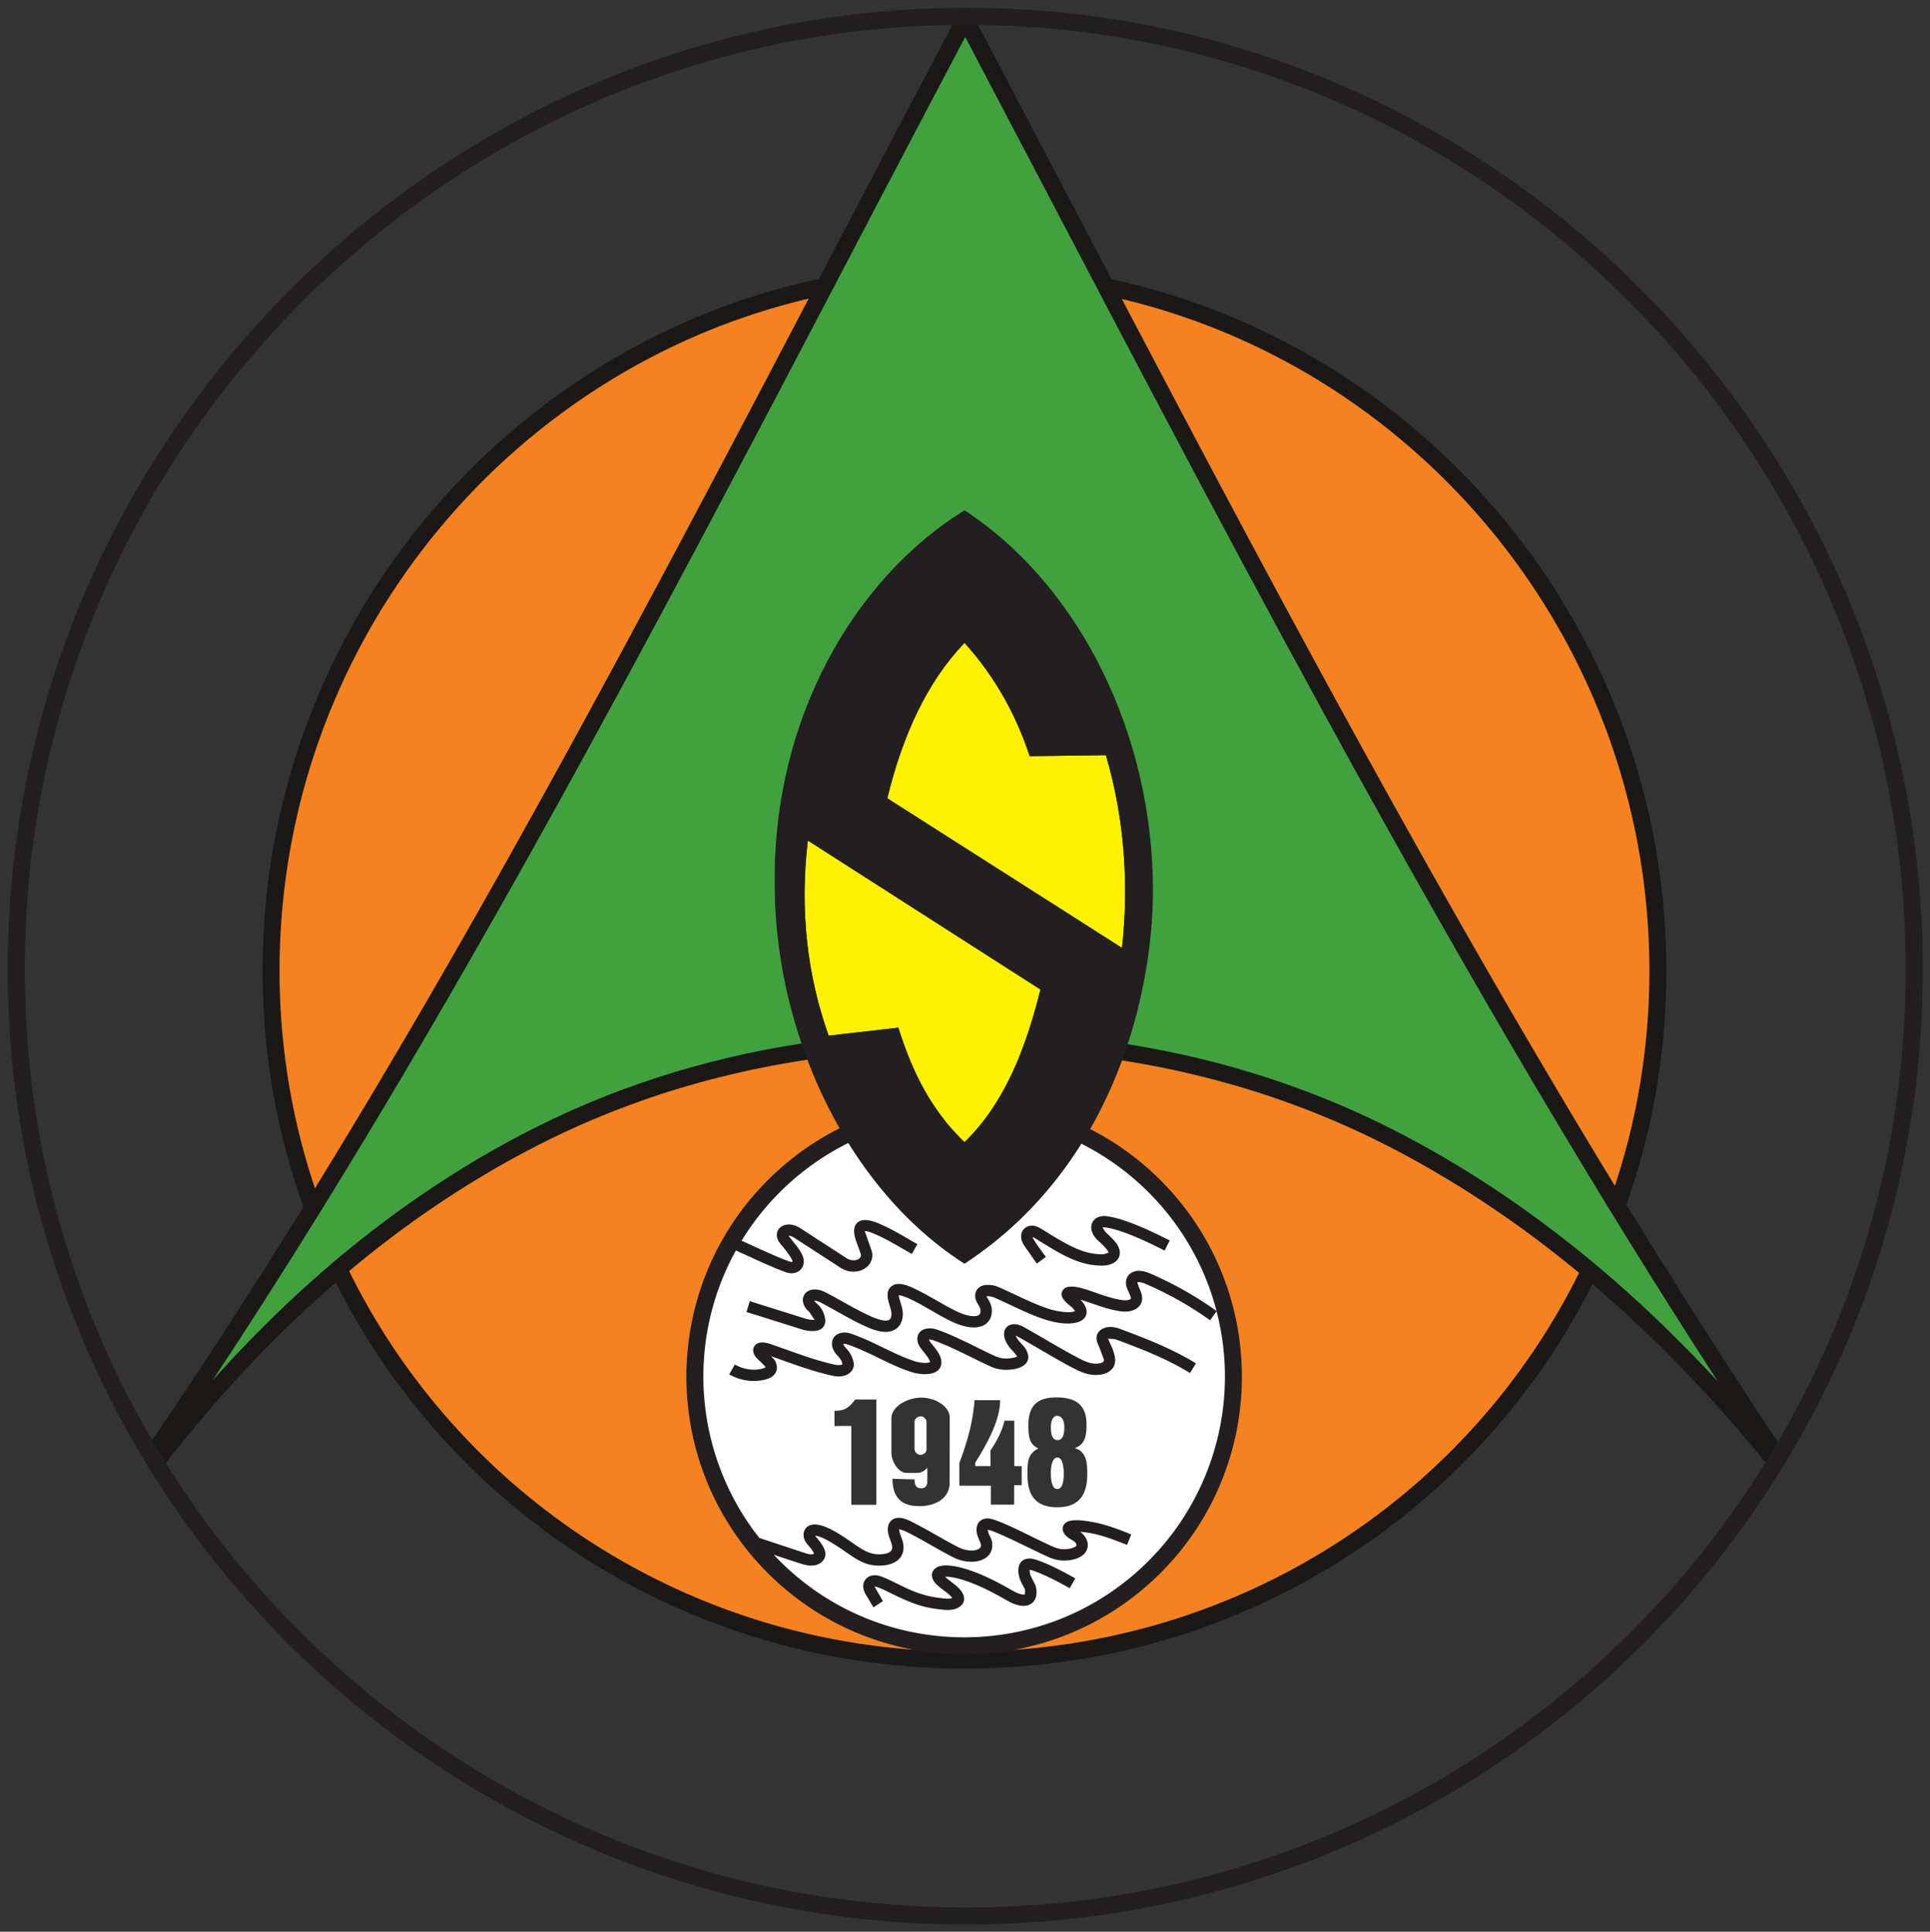 <?xml version="1.0" encoding="UTF-8" standalone="no"?>
<svg
   width="251.741"
   height="252"
   version="1.1"
   id="svg15"
   sodipodi:docname="alanyaspor.svg"
   inkscape:version="1.4.2 (f4327f4, 2025-05-13)"
   xmlns:inkscape="http://www.inkscape.org/namespaces/inkscape"
   xmlns:sodipodi="http://sodipodi.sourceforge.net/DTD/sodipodi-0.dtd"
   xmlns="http://www.w3.org/2000/svg"
   xmlns:svg="http://www.w3.org/2000/svg">
  <rect width="100%" height="100%" fill="#333333" stroke="none"/>
  <defs
     id="defs15" />
  <sodipodi:namedview
     id="namedview15"
     pagecolor="#ffffff"
     bordercolor="#000000"
     borderopacity="0.25"
     inkscape:showpageshadow="2"
     inkscape:pageopacity="0.0"
     inkscape:pagecheckerboard="0"
     inkscape:deskcolor="#d1d1d1"
     showgrid="false"
     inkscape:zoom="3.3769841"
     inkscape:cx="125.85194"
     inkscape:cy="149.68978"
     inkscape:window-width="1920"
     inkscape:window-height="1111"
     inkscape:window-x="-9"
     inkscape:window-y="-9"
     inkscape:window-maximized="1"
     inkscape:current-layer="svg15" />
  <path
     d="M297.416 215.81c-56.506 0-107.644 23.22-144.698 60.555-37.197 37.48-60.205 89.192-60.205 145.925 0 56.53 22.863 107.395 59.845 144.158 37.097 36.877 88.411 59.572 145.12 59.572 56.701 0 107.974-22.681 145.035-59.542 36.956-36.756 59.79-87.62 59.79-144.157 0-56.736-23.007-108.458-60.204-145.947-37.05-37.34-88.18-60.564-144.683-60.564M149.11 272.777c37.98-38.27 90.394-62.07 148.305-62.07 57.908 0 110.314 23.806 148.29 62.08 38.121 38.42 61.699 91.413 61.699 149.534 0 57.94-23.412 110.078-61.305 147.765-37.991 37.785-90.533 61.037-148.622 61.037-58.096 0-110.68-23.266-148.707-61.067-37.919-37.694-61.36-89.833-61.36-147.766 0-58.118 23.579-111.101 61.7-149.513"
     style="fill:#1b1918;fill-rule:evenodd"
     transform="matrix(.436 0 0 .436 -3.868 -57.488)"
     id="path1" />
  <path
     d="M299.965 136.446c7.217 13.708 16.361 31.153 25.54 48.663 66.616 127.09 136.274 259.982 216.939 380.73l1.049 1.57-4.079 4.966-1.96-2.416c-31.952-39.399-68.951-71.928-111.115-94.026-38.54-20.198-81.422-30.28-128.743-30.362-45.517-.08-89.52 8.823-130.568 30.398-39.437 20.727-76.165 51.849-108.912 94.123l-2.667 3.442-3.229-7.668.78-1.139c76.273-111.475 141.31-235.661 205.917-359.026 12.388-23.655 24.765-47.288 36.364-69.221l.573-1.085 3.234-.616zM321 187.46c-7.34-14.001-14.623-27.896-23.373-44.526-11.893 22.513-23.042 43.801-34.206 65.118-60.32 115.181-121.017 231.075-190.863 336.712 28.364-31.768 59.3-56.061 92.098-73.3 41.794-21.966 86.596-31.056 132.94-30.976 48.188.083 91.853 10.375 131.094 30.94 34.836 18.258 66.167 43.484 94.065 73.742C448.46 430.624 383.396 306.5 321 187.46"
     style="fill:#1b1918;fill-rule:evenodd"
     transform="matrix(.436 0 0 .436 -3.868 -57.488)"
     id="path3" />
  <path
     d="M297.308 465.757c-21.54 0-41.04 8.73-55.154 22.846a78.3 78.3 0 0 0-11.41 14.475c1.438.639 2.781 1.257 4.109 1.867 3.33 1.53 6.561 3.014 10.203 4.37.347.128.603.16.778.124q.065-.014.078-.03a.2.2 0 0 0 .037-.113.68.68 0 0 0-.082-.379c-.373-.72-.857-1.48-1.396-2.235a35 35 0 0 0-2.071-2.6c-.912-1.048-1.228-2.134-1.1-3.095a2.96 2.96 0 0 1 .896-1.77c.434-.42.995-.72 1.645-.872 1.222-.286 2.854-.04 4.495 1.023l13.763 8.925c.806.523 1.657.711 2.411.649.505-.042.954-.195 1.298-.43.279-.19.483-.435.573-.71.083-.252.076-.557-.05-.903l-1.247-3.431c-1.153-3.175-.845-5.147.759-6.116 1.337-.808 3.44-.502 6.222.702 3.086 1.335 5.894 2.96 8.711 4.591 1.016.588 2.037 1.18 2.55 1.469l-1.662 2.95c-1.209-.683-1.898-1.082-2.589-1.482-2.759-1.597-5.508-3.189-8.352-4.42-1.74-.752-2.822-1.083-3.126-.9-.036.022.175.67.676 2.05l1.247 3.431c.405 1.114.4 2.177.09 3.122-.33 1.002-1 1.843-1.89 2.45-.823.565-1.838.925-2.93 1.015-1.443.12-3.046-.226-4.538-1.194l-13.763-8.924c-.69-.448-1.285-.616-1.708-.584q.069.09.183.22c.752.865 1.54 1.842 2.271 2.867a22 22 0 0 1 1.648 2.648c.382.737.523 1.54.441 2.292a3.6 3.6 0 0 1-.834 1.96 3.48 3.48 0 0 1-1.965 1.146c-.763.158-1.657.099-2.651-.271-3.764-1.4-7.047-2.909-10.43-4.463a359 359 0 0 0-4.416-2.005c-6.193 11.183-9.72 24.047-9.72 37.735 0 18.267 6.28 35.067 16.798 48.36l.02-.062c1.34.44 3.03 1.014 4.711 1.583 3.164 1.071 6.328 2.144 9.35 3.06.909.275 1.614.28 2.067.111a1 1 0 0 0 .129-.06 5.6 5.6 0 0 0-.653-1.212 12 12 0 0 0-1.034-1.244c-.856-.927-1.347-2.003-1.42-2.976-.05-.702.103-1.366.475-1.936.378-.578.951-1.012 1.729-1.238.951-.276 2.256-.204 3.907.413 2.903 1.085 5.462 2.842 8.007 4.59l.003-.004c1.188.816 2.375 1.631 3.6 2.371.86.518 1.715.883 2.559 1.112.879.239 1.74.332 2.573.299.97-.039 2.035-.193 2.797-.613.509-.28.87-.745.863-1.498-.007-.611-.28-1.349-.553-2.088-.26-.704-.522-1.41-.664-2.215-.135-.76-.13-1.434 0-2.02.202-.912.683-1.578 1.397-2.01.633-.385 1.384-.534 2.218-.462.83.07 1.785.365 2.81.862 2.747 1.331 5.364 2.815 7.983 4.3 2.211 1.255 4.426 2.511 6.724 3.672 1.335.674 2.64.944 3.765.933 1.173-.01 2.085-.303 2.54-.73.203-.19.305-.448.32-.735.024-.446-.125-.963-.414-1.48-.507-.907-.87-2.066-.898-3.103-.02-.733.115-1.438.456-2.033.415-.723 1.069-1.245 2.018-1.442.673-.14 1.48-.094 2.435.205 3 .94 6.89 2.85 10.876 4.808 2.397 1.177 4.83 2.372 7.15 3.386a8.6 8.6 0 0 0 2.21.66 8 8 0 0 0 2.47-.03c.788-.125 1.477-.351 1.934-.668.188-.131.306-.25.313-.34a1.1 1.1 0 0 0-.218-.742c-.253-.357-.686-.693-1.272-.999-.902-.471-1.773-1.184-2.206-1.903-.334-.555-.477-1.156-.357-1.779.134-.689.54-1.264 1.295-1.655.705-.365 1.86-.56 3.621-.446 2.84.185 5.39.702 7.923 1.45 2.464.726 4.92 1.679 7.633 2.757l-1.25 3.15c-2.605-1.037-4.966-1.952-7.34-2.653-2.16-.636-4.325-1.089-6.7-1.28a6 6 0 0 1 1.417 1.391c.632.889.93 1.886.843 2.975-.096 1.203-.758 2.158-1.776 2.864-.882.612-2.06 1.025-3.328 1.227-1.272.202-2.417.203-3.494.043-1.075-.16-2.08-.478-3.074-.913-2.298-1.005-4.809-2.238-7.282-3.452-3.845-1.888-7.597-3.731-10.397-4.609a3 3 0 0 0-.512-.124v.059c.014.487.205 1.069.473 1.549.595 1.064.897 2.214.84 3.3-.06 1.147-.5 2.206-1.384 3.034-1.032.968-2.785 1.628-4.838 1.647-1.62.014-3.47-.359-5.32-1.292-2.347-1.185-4.61-2.47-6.87-3.752-2.558-1.45-5.113-2.9-7.785-4.194-.646-.313-1.195-.494-1.612-.53l-.045-.005q0 .2.056.525c.09.507.298 1.069.505 1.63.37.999.738 1.997.752 3.217v.006c.026 2.255-1.069 3.654-2.617 4.508-1.297.716-2.894.969-4.298 1.025a11.9 11.9 0 0 1-3.596-.406 13.5 13.5 0 0 1-3.422-1.484c-1.26-.76-2.51-1.618-3.76-2.478v-.006c-2.368-1.626-4.747-3.26-7.28-4.207-.648-.242-1.125-.353-1.455-.365.087.187.236.402.445.628.462.5.902 1.015 1.312 1.602a9 9 0 0 1 1.062 1.993c.278.743.297 1.479.091 2.158a3.24 3.24 0 0 1-.864 1.401c-.364.35-.822.635-1.359.837-1.089.407-2.559.462-4.232-.045-3.068-.93-5.96-1.903-8.837-2.877q.878.938 1.786 1.847c14.115 14.115 33.615 22.846 55.155 22.846s41.04-8.73 55.154-22.846 22.845-33.615 22.845-55.154c0-6.752-.858-13.304-2.471-19.553l-1.945 2.702a101 101 0 0 0-9.571-6.083 107 107 0 0 0-9.881-4.878c-.814-.352-1.484-.486-1.98-.445q-.277.023-.36.086h.01q-.031.21.129.62c.12.305.268.62.41.927l-.005.003c.251.539.495 1.063.684 1.67.22.706.278 1.364.2 1.97a3.6 3.6 0 0 1-1.03 2.117c-.5.504-1.147.872-1.896 1.105-.986.306-2.185.377-3.458.213-2.832-.364-5.599-1.316-8.347-2.26-1.165-.4-2.326-.8-3.48-1.15l-.25-.074q.17.165.33.342h.008c.303.332.584.702.825 1.083.495.782.72 1.524.716 2.216-.008 1.157-.567 2.024-1.544 2.624-.686.421-1.597.684-2.653.799-2.34.254-5.665-.209-8.706-1.252-3.296-1.131-6.527-2.648-9.745-4.158-1.724-.809-3.443-1.616-5.26-2.394-.904-.275-1.573-.347-2.01-.264q.07.241.307.603c.348.53.665 1.12.892 1.75.214.583.347 1.203.362 1.847.02.965-.151 1.785-.479 2.474-.454.956-1.172 1.63-2.07 2.067-.782.38-1.692.561-2.668.583-1.98.044-4.31-.596-6.277-1.531-2.23-1.06-4.418-2.303-6.607-3.546-2.324-1.32-4.652-2.643-6.966-3.704q-1.787-.818-2.69-.851l-.04-.004q-.022.612.373 1.795l.007.027c.335 1 .678 2.024.754 3.18.076 1.147-.06 2.226-.458 3.15a4.45 4.45 0 0 1-1.597 1.96h-.006c-.697.475-1.553.771-2.583.84-1.46.096-3.33-.275-5.67-1.283-3.203-1.377-6.28-3.1-9.322-4.805-1.668-.935-3.327-1.864-4.886-2.673-.87-.451-1.51-.6-1.908-.542.093.195.309.449.668.744.545.45 1.002.974 1.375 1.548.386.594.686 1.244.905 1.918.682 2.092.316 3.54-1.2 4.385-1.064.593-2.7.623-4.978.119l-.14-.033-16.95-5.326 1.01-3.242 16.924 5.317c1.369.297 2.19.366 2.486.202.149-.083-.272-.044-.379-.373v-.007a4.7 4.7 0 0 0-.522-1.113 3.4 3.4 0 0 0-.684-.777c-1.313-1.081-1.925-2.34-1.956-3.46-.02-.703.176-1.35.564-1.895a3.24 3.24 0 0 1 1.586-1.171c1.172-.414 2.836-.305 4.754.69 1.726.896 3.355 1.808 4.993 2.726 2.958 1.656 5.95 3.333 9.001 4.646 1.82.782 3.164 1.078 4.116 1.015.396-.026.69-.114.891-.25l-.002-.003c.168-.114.296-.286.388-.5.177-.412.234-.963.192-1.595-.048-.724-.317-1.53-.58-2.317l-.007-.027c-.433-1.29-.608-2.38-.528-3.26q.133-1.468 1.132-2.283.94-.765 2.398-.712 1.578.059 3.977 1.157c2.477 1.136 4.856 2.487 7.233 3.837 2.122 1.206 4.244 2.41 6.381 3.427 1.552.737 3.328 1.244 4.762 1.212.494-.011.927-.09 1.258-.25a.98.98 0 0 0 .478-.46c.11-.233.168-.55.159-.96a2.4 2.4 0 0 0-.16-.758v-.006a5 5 0 0 0-.536-1.038c-.577-.877-.872-1.744-.898-2.532-.026-.818.22-1.546.724-2.139.465-.545 1.117-.928 1.942-1.106.987-.214 2.285-.13 3.846.357l.072.022.087.038c1.764.753 3.608 1.619 5.455 2.485 3.09 1.45 6.194 2.907 9.414 4.012 2.6.892 5.365 1.297 7.244 1.092.462-.05.836-.132 1.093-.248l-.124-.208a4.4 4.4 0 0 0-.466-.605l.004-.003a3.6 3.6 0 0 0-.51-.461c-1.417-1.052-2.284-1.982-2.64-2.738-.384-.82-.351-1.573.08-2.242.37-.575.968-.932 1.776-1.06.989-.154 2.592.06 4.696.697 1.19.359 2.394.773 3.6 1.188 2.612.898 5.242 1.802 7.67 2.114.797.103 1.503.072 2.036-.094.22-.068.388-.154.488-.254q.06-.06.073-.15c.017-.133-.008-.313-.08-.548-.126-.406-.317-.815-.513-1.235h-.007c-.162-.348-.327-.703-.49-1.113-.329-.83-.429-1.62-.328-2.333a3.31 3.31 0 0 1 1.194-2.15c.594-.487 1.359-.788 2.252-.86 1.015-.084 2.24.128 3.587.71a110 110 0 0 1 10.2 5.037 105 105 0 0 1 9.831 6.253c-3.54-13.646-10.681-25.841-20.35-35.51-14.114-14.114-33.614-22.844-55.154-22.844zm21.73 44.186-.676-.914c-1.166-1.57-2.01-2.706-3.226-4.7-.677-1.11-.884-2.177-.746-3.073a3.1 3.1 0 0 1 .872-1.744 3.14 3.14 0 0 1 1.716-.877c.895-.153 1.954.037 3.023.675.969.577 1.811 1.094 2.647 1.607 5.402 3.314 10.532 6.461 16.367 6.216.374-.015.867-.108 1.26-.312a1 1 0 0 0 .218-.14 1.3 1.3 0 0 0-.145-.37c-.49-.943-1.38-1.767-2.26-2.582-.336-.311-.67-.62-.865-.811h-.007c-1.009-.987-1.582-2.013-1.791-2.96-.177-.801-.1-1.554.192-2.21a3.28 3.28 0 0 1 1.526-1.593c.745-.385 1.684-.548 2.744-.415 2.74.344 6.038 1.438 9.396 2.823 3.294 1.36 6.629 2.989 9.536 4.454l-1.528 3.03c-2.867-1.445-6.139-3.045-9.297-4.348-3.094-1.277-6.097-2.28-8.52-2.584-.347-.044-.601-.024-.755.045l.014.067c.072.327.345.754.862 1.26l-.003.002c.344.337.57.547.795.755 1.11 1.028 2.233 2.068 2.977 3.499.335.645.495 1.257.52 1.832a3.2 3.2 0 0 1-.632 2.086c-.374.51-.868.894-1.41 1.176-.864.449-1.911.651-2.695.684-6.862.289-12.417-3.12-18.266-6.708a259 259 0 0 0-2.62-1.594 2 2 0 0 0-.489-.219q.055.22.26.561c1.145 1.878 1.947 2.958 3.053 4.448l.69.927zm19.675-10.813c.003-.007.005-.01 0 0m-110 41.003a11.7 11.7 0 0 0 4.532 1.482c1.55.166 3.062-.007 4.382-.496h.007q.13-.048.183-.079v-.006c.063-.035.087-.032.09-.04a.7.7 0 0 0-.047-.148l-.02-.052c-.2-.205-.392-.414-.576-.615l-.003.003c-.311-.34-.595-.65-.984-.973-1.112-.925-1.749-1.82-1.97-2.581-.205-.7-.126-1.343.21-1.903.322-.54.83-.909 1.501-1.085.8-.21 1.951-.122 3.325.35 1.527.526 3.029 1.061 4.532 1.597 5 1.785 10.03 3.579 14.834 4.603.724.155 1.326.152 1.779.036q.281-.074.416-.179c-.158-.605-.318-1.02-.527-1.37-.216-.364-.546-.749-1.02-1.264-1.021-1.113-1.51-2.238-1.582-3.234a3.3 3.3 0 0 1 .527-2.075v-.007c.384-.582.95-1.022 1.654-1.285.94-.348 2.137-.365 3.439.075 3.436 1.16 6.629 2.706 9.781 4.233 3.182 1.541 6.323 3.063 9.468 4.065.98.313 2.214.506 3.276.454.49-.024.91-.1 1.181-.243l-.034-.13c-.29-.958-.986-1.813-1.697-2.686-.384-.47-.771-.946-1.12-1.442-.637-.909-.932-1.806-.937-2.619a3.02 3.02 0 0 1 .735-2.039c.444-.513 1.056-.878 1.802-1.059.958-.232 2.185-.154 3.556.337l.002-.006c3.984 1.427 7.813 3.315 11.63 5.197 1.894.933 3.787 1.866 5.595 2.695a7.6 7.6 0 0 0 2.395.648 9.5 9.5 0 0 0 2.738-.137c.843-.16 1.294-.303 1.368-.437l-.362-.565a24 24 0 0 0-.792-.9c-.68-.75-1.36-1.498-1.946-2.538l.005-.003c-.64-1.14-.874-2.154-.794-2.988.073-.762.382-1.387.88-1.857.476-.448 1.091-.715 1.802-.787.898-.091 1.991.156 3.122.781a336 336 0 0 1 6.817 3.905c3.49 2.037 6.95 4.057 10.446 5.84.908.462 1.794.82 2.645 1.036.8.205 1.561.287 2.268.216q.351-.035.671-.107c.477-.107.862-.266 1.076-.48.107-.108.162-.275.139-.513a2 2 0 0 0-.037-.216 17 17 0 0 0-.638-2.16 17 17 0 0 0-.983-2.153c-.416-.771-.575-1.5-.528-2.168a3.05 3.05 0 0 1 1.101-2.166c.529-.45 1.21-.752 1.973-.896 1.088-.204 2.414-.09 3.684.381 3.925 1.458 7.843 2.939 11.667 4.605 3.887 1.693 7.688 3.575 11.319 5.81l-1.78 2.896c-3.52-2.165-7.172-3.976-10.895-5.597-3.786-1.65-7.638-3.106-11.494-4.538-.679-.252-1.353-.32-1.877-.222q-.172.033-.28.077.03.082.1.21c.459.853.845 1.708 1.169 2.579.322.865.575 1.726.77 2.598q.073.32.103.628c.137 1.357-.298 2.423-1.108 3.236-.702.705-1.663 1.156-2.736 1.398a9 9 0 0 1-1.084.173c-1.132.113-2.281 0-3.438-.295-1.105-.282-2.225-.73-3.349-1.303-3.6-1.835-7.094-3.875-10.618-5.932-2.325-1.357-4.662-2.721-6.75-3.878a3.7 3.7 0 0 0-.672-.3q.09.224.26.528h.008c.398.707.946 1.31 1.494 1.914.316.348.634.698.971 1.117l.048.06.052.08c1.011 1.56 1.212 2.92.547 4.129-.593 1.077-1.818 1.778-3.72 2.137-1.221.23-2.466.305-3.707.176a11 11 0 0 1-3.459-.94c-1.97-.903-3.827-1.818-5.686-2.735-3.704-1.825-7.417-3.656-11.273-5.037v-.006c-.649-.233-1.163-.305-1.519-.25q.074.19.282.487c.312.444.644.852.973 1.256.932 1.143 1.844 2.264 2.322 3.842.17.564.219 1.091.163 1.581-.133 1.186-.794 2.006-1.784 2.532-.728.387-1.644.583-2.623.632-1.452.072-3.13-.19-4.458-.614-3.426-1.093-6.652-2.655-9.92-4.238-3.069-1.486-6.178-2.992-9.382-4.074-.512-.172-.904-.203-1.151-.124.035.275.25.658.688 1.136.6.654 1.042 1.182 1.431 1.835.39.656.666 1.351.91 2.308h.008c.132.518.14 1.03.036 1.523a3.3 3.3 0 0 1-1.086 1.81v.007c-.481.418-1.1.739-1.83.925-.92.235-2.052.26-3.32-.01-5.03-1.073-10.163-2.903-15.266-4.723h-.007c-1.064-.379-2.127-.758-3.176-1.126l.203.22v.007c.176.192.363.396.662.69l.175.172.11.193q.206.359.344.732c.317.855.329 1.687.06 2.446-.276.773-.82 1.411-1.605 1.861l-.003-.005a4.7 4.7 0 0 1-.692.328c-1.8.669-3.842.906-5.923.684a15.1 15.1 0 0 1-5.862-1.908zm32.204-.058c0 .008-.002.011 0 0q.003-.007 0 0m-.004.012-.003.006h.005zm.215-6.118q-.003.005 0 0m25.982 5.483c-.001.042-.004.084 0 .04zm-9.417-20.083c-.032.026-.013.014.017-.005q-.006-.003-.017.005m71.402-3.78c-.007.006.003 0 .01-.003zm-78.909 97.217c-.44-.66-.884-1.43-1.33-2.206a50 50 0 0 0-.918-1.548l-.003.002c-.573-.914-.825-1.805-.817-2.6a3.23 3.23 0 0 1 .687-2.009 3.27 3.27 0 0 1 1.765-1.13c.772-.202 1.686-.174 2.657.146 1.336.44 2.925 1.218 4.724 2.098 3.392 1.659 7.591 3.713 12.039 4.285l.646.084c1.72.229 3.3.438 4.129.053a6 6 0 0 0-.449-.518c-.54-.572-1.192-1.061-1.886-1.58-.621-.466-1.272-.955-1.963-1.574-.932-.836-1.466-1.623-1.676-2.339-.254-.863-.111-1.623.352-2.275.375-.525.932-.902 1.622-1.136 1.049-.355 2.573-.401 4.212-.144 2.972.467 6.079 1.532 9.135 2.881 2.977 1.315 5.96 2.928 8.728 4.52 1.07.614 2.06 1.005 2.856 1.112.35.047.614.038.767-.036q.03-.014.064-.132c.067-.24.07-.6-.005-1.092v-.006c-.066-.427-.324-.876-.599-1.355-.397-.691-.819-1.425-1.086-2.457-.237-.911-.354-1.777-.3-2.527.06-.826.32-1.552.828-2.127.551-.624 1.31-.99 2.316-1.024.613-.02 1.318.09 2.122.357 1.87.618 3.874 1.485 5.886 2.468 1.908.93 3.926 2.027 5.871 3.126l-1.661 2.95a107 107 0 0 0-5.698-3.02c-1.89-.923-3.753-1.73-5.46-2.296a3.7 3.7 0 0 0-.815-.192c-.027.378.048.875.193 1.435.155.6.457 1.126.74 1.62.447.775.864 1.503 1.023 2.53.153.98.113 1.821-.086 2.528-.306 1.086-.953 1.831-1.857 2.27-.772.376-1.69.479-2.695.343-1.224-.165-2.642-.705-4.091-1.538-2.638-1.517-5.499-3.062-8.41-4.347-2.833-1.251-5.663-2.23-8.284-2.642-.718-.113-1.367-.153-1.883-.116l.15.137c.576.517 1.17.963 1.737 1.387.825.618 1.602 1.2 2.325 1.966.77.814 1.346 1.69 1.478 2.633.176 1.265-.313 2.369-1.841 3.181-1.755.932-3.894.649-6.227.339l-.64-.084c-5.002-.646-9.478-2.836-13.095-4.605-1.646-.806-3.101-1.517-4.299-1.912-.273-.09-.49-.123-.65-.108.027.169.12.391.292.665v.007c.372.593.68 1.128.986 1.66.364.63.725 1.257 1.225 2.006zm23.705-2.617c.015.08.024.13.012.047zm-55.345-125.194c15.039-15.038 35.814-24.34 58.762-24.34 22.947 0 43.723 9.302 58.761 24.34s24.34 35.814 24.34 58.762c0 22.947-9.301 43.723-24.34 58.761s-35.814 24.34-58.761 24.34-43.723-9.301-58.762-24.34c-15.038-15.038-24.34-35.814-24.34-58.761s9.302-43.723 24.34-58.762"
     style="fill:#231f20;fill-rule:evenodd"
     transform="matrix(.436 0 0 .436 -3.868 -57.488)"
     id="path5" />
  <path
     d="M297.42 324.208c9.251 10.242 15.45 21.658 19.5 33.9l22.8-.3c5.865 20.008 6.78 39.843 4.818 57.675l-70.218-44.775c4.546-18.654 11.754-34.646 23.1-46.5M250.545 383.347l69.6 44.588c-4.423 17.713-10.693 33.969-22.723 45.677-7.627-7.315-14.573-17.357-19.8-34.275l-20.85 2.4c-6.3-17.736-8.728-37.055-6.227-58.39"
     style="fill:#fff200;fill-rule:evenodd"
     transform="matrix(.436 0 0 .436 -3.868 -57.488)"
     id="path6" />
  <path
     d="M297.422 284.535c34.765 22.77 56.415 67.51 56.38 113.77-.025 31.474-12.092 82.678-56.38 111.68-36.056-23.005-56.934-70.472-56.786-113.777-.557-49.22 23.742-91.248 56.786-111.673"
     style="fill:none"
     transform="matrix(.436 0 0 .436 -3.868 -57.488)"
     id="path7" />
  <path
     d="M274.32 370.708c4.546-18.654 11.754-34.646 23.1-46.5 9.251 10.242 15.45 21.658 19.5 33.9l22.8-.3c5.865 20.008 6.78 39.843 4.818 57.675zm23.102-86.173c-33.044 20.425-57.343 62.453-56.786 111.673-.148 43.305 20.73 90.772 56.785 113.776 44.29-29 56.356-80.205 56.38-111.678.036-46.261-21.614-91-56.379-113.771m-46.877 98.812 69.6 44.588c-4.423 17.713-10.693 33.969-22.723 45.677-7.627-7.315-14.573-17.357-19.8-34.275l-20.85 2.4c-6.3-17.736-8.728-37.055-6.227-58.39"
     style="fill:#231f20;fill-rule:evenodd"
     transform="matrix(.436 0 0 .436 -3.868 -57.488)"
     id="path8" />
  <path
     d="M258.004 543.512c-5.03-1.073-10.163-2.903-15.266-4.723l-3.183-1.126c.79.857 1.112.979 1.494 2.013.634 1.715.032 3.404-1.545 4.307l-.003-.005c-1.681.965-4.553 1.232-6.615 1.012a15.1 15.1 0 0 1-5.862-1.908l1.688-2.95a11.7 11.7 0 0 0 4.533 1.483c1.55.166 3.062-.007 4.382-.496l.19-.079v-.006l.022-.24-.58-.612c-1.173-1.28-2.522-2.074-2.954-3.555-.401-1.378.34-2.627 1.712-2.987.8-.21 1.951-.122 3.325.35 6.345 2.182 13.09 4.862 19.366 6.2.72.154 1.763.195 2.195-.143-.327-1.254-.643-1.65-1.546-2.634-1.022-1.113-1.512-2.238-1.583-3.234-.196-2.748 2.52-4.338 5.62-3.292 6.775 2.286 12.987 6.302 19.249 8.299 1.036.33 3.435.745 4.457.21-.637-2.42-3.771-4.095-3.788-6.877-.018-2.866 3.017-3.863 6.093-2.761l.002-.006c5.962 2.136 11.53 5.283 17.224 7.892 1.635.748 3.384.841 5.134.51.843-.158 1.294-.302 1.368-.436-1.027-1.605-2.035-2.116-3.1-4.003l.005-.003c-2.378-4.224.933-7.108 5.01-4.85 5.941 3.29 11.407 6.76 17.263 9.744 1.75.892 3.714 1.566 5.584 1.145.918-.206 1.348-.453 1.178-1.209l-1.621-4.312c-1.976-3.663 1.741-6.516 6.23-4.85 7.926 2.943 15.756 5.966 22.986 10.415l-1.78 2.896c-7.05-4.338-14.69-7.277-22.39-10.135l-2.157-.145 1.27 2.789c.797 2.142 1.589 4.632-.235 6.462-1.775 1.782-4.944 1.867-7.258 1.276-1.105-.282-2.225-.73-3.349-1.303-5.809-2.961-11.744-6.695-17.369-9.81a3.7 3.7 0 0 0-.671-.3q.09.224.26.528h.008c.722 1.28 2.047 2.371 2.565 3.17 2.075 3.204.56 5.563-3.172 6.267-2.43.458-4.876.286-7.167-.764-5.662-2.595-11.17-5.699-16.959-7.772v-.006c-.649-.233-1.163-.305-1.519-.25.486 1.234 4.077 4.183 3.74 7.166-.44 3.897-6.08 3.439-8.865 2.55-6.65-2.12-12.692-6.081-19.302-8.311-.512-.173-.904-.203-1.151-.125.149 1.15 2.118 1.718 3.03 5.28h.007c.317 1.244-.076 2.482-1.05 3.332v.007c-1.309 1.138-3.285 1.313-5.15.915zm91.098-27.929q-.001.001-.002.005.002 0 .002-.004m-94.86 14.071c-.996.556-2.995.67-5.117.086l-16.95-5.325 1.01-3.242 16.923 5.316c1.37.298 2.191.367 2.487.202l-.379-.38-1.206-1.89c-4.309-3.547-.978-8.91 4.947-5.835 4.673 2.424 9.235 5.324 13.995 7.371 1.768.76 4.05 1.411 5.005.763.556-.378.628-1.357.58-2.095-.125-1.9-2.504-5.833.017-7.887 1.657-1.35 4.212-.547 6.375.445 4.682 2.146 9.041 5.09 13.614 7.263 1.616.768 4.548 1.678 6.02.962.533-.26.65-.775.636-1.419-.03-1.423-1.529-2.341-1.593-4.335-.053-1.659 1.03-2.891 2.666-3.245.849-.184 2.715-.135 4.005.417 4.885 2.09 9.82 4.764 14.868 6.497 2.482.852 6.665 1.598 8.338.844l-.587-.817c-.85-.927-4.604-3.061-3.07-5.44 1.579-2.448 7.207-.16 10.073.824 1.703.586 8.81 3.16 10.193 1.767.298-.3-.366-1.604-.52-1.933h-.006c-.537-1.152-.997-2.181-.819-3.446.25-1.77 1.67-2.865 3.446-3.011 1.015-.084 2.24.129 3.588.71 7.035 3.04 13.7 6.751 20.03 11.29-5.724-22.064-20.743-40.11-40.426-50.031-8.419 13.448-19.803 25.977-34.964 35.904-13.982-8.92-25.682-21.52-34.758-36.13a78.24 78.24 0 0 0-31.92 29.224c2.176.967 14.679 6.9 15.17 6.33.461-.535-3.044-4.787-3.514-5.327-3.255-3.74 1.017-7.903 5.937-4.713l13.763 8.925c2.128 1.38 4.888.411 4.232-1.394l-1.247-3.431c-1.153-3.175-.845-5.147.759-6.116 1.336-.808 3.44-.502 6.222.702 4.016 1.737 7.709 4.055 11.26 6.06l-1.66 2.95c-3.792-2.14-7.208-4.286-10.942-5.901-1.74-.753-2.822-1.084-3.126-.901l1.923 5.481c1.777 4.891-4.249 8.648-9.268 5.394l-13.763-8.925c-.69-.448-1.285-.616-1.708-.584l2.454 3.087c1.073 1.504 2.28 3.19 2.09 4.94-.279 2.547-2.748 3.84-5.451 2.835-5.346-1.988-9.814-4.237-14.846-6.467-15.241 27.52-12.348 61.543 7.078 86.094l.02-.062 14.06 4.643c.893.27 1.78.307 2.197.051-.834-2.19-2.922-2.932-3.106-5.432-.11-1.483.717-2.743 2.203-3.174 3.396-.984 9.163 3.113 11.913 5.004l.003-.005c2.732 1.876 5.308 3.918 8.733 3.782 1.433-.057 3.678-.32 3.66-2.111-.016-1.539-1.756-3.888-1.217-6.323.39-1.763 1.875-2.622 3.615-2.472.83.07 1.784.365 2.81.862 5.083 2.463 9.689 5.438 14.707 7.972 1.96.99 5.035 1.394 6.305.204 1.133-1.063-.92-2.738-.992-5.32-.077-2.782 2.052-4.164 4.91-3.269 4.7 1.474 12.683 5.857 18.024 8.194 1.53.67 2.971.903 4.681.63.737-.117 2.214-.59 2.247-1.008.12-1.506-2.543-1.73-3.696-3.644-.75-1.247-.442-2.718.938-3.434 2.43-1.26 9.026.26 11.544 1.003 2.463.727 4.92 1.68 7.633 2.758l-1.25 3.15c-4.777-1.9-8.993-3.526-14.04-3.934 3.528 2.536 3.282 7.483-2.844 8.458-2.398.382-4.434.064-6.569-.87-3.841-1.68-15.826-7.873-18.19-8.185.022 1.564 1.443 2.431 1.313 4.908-.253 4.827-6.753 5.807-11.542 3.389-4.997-2.524-9.63-5.51-14.655-7.946l-1.657-.534c-.006 1.385 1.3 3.199 1.313 5.378.032 5.491-6.642 6.178-10.512 5.127-2.624-.712-4.907-2.399-7.182-3.962v-.006c-1.92-1.32-6.583-4.496-8.734-4.572.372.803 5.072 4.87 2.045 7.782-1.326 1.276-3.507 1.423-5.59.791-3.069-.93-5.96-1.902-8.837-2.876 30.12 32.16 80.902 33.04 112.095 1.847 19.257-19.257 27.387-47.536 20.374-74.707l-1.945 2.702c-6.092-4.376-12.633-8.016-19.452-10.962-.776-.335-1.992-.613-2.335-.358l.005.001.54 1.546-.007.003c.881 1.887 1.594 4.007-.146 5.758-1.308 1.316-3.428 1.565-5.353 1.317-4.09-.526-8.097-2.297-12.078-3.483l.331.341h.007c2.76 3.02 1.804 6.237-2.655 6.722-5.924.644-12.956-2.832-18.452-5.41-1.723-.808-3.443-1.616-5.259-2.394-.905-.275-1.573-.346-2.011-.263.198.661 1.513 2.002 1.561 4.2.073 3.263-2.081 5.054-5.216 5.124-4.298.095-9.082-2.919-12.884-5.078-2.325-1.32-7.29-4.308-9.697-4.56-.057 1.628 2.119 4.799.677 8.153a4.45 4.45 0 0 1-1.597 1.961c-.177.055-.898.726-2.59.838-1.46.097-3.33-.274-5.67-1.282-4.954-2.13-9.518-5.045-14.208-7.478-.87-.451-1.51-.6-1.908-.542.366.772 2.001 1.3 2.948 4.21.682 2.092.316 3.54-1.2 4.385zm9.307 52.456v-23.595l-5.032.014-.002-4.547c3.112-.01 4.247-.854 6.248-3.381l6.286.008v31.5zm11.998-25.884c0-3.479 4.663-6.118 8.796-6.186 4.16-.069 8.664 2.57 8.658 5.98l-.03 19.562c-.007 4.276-3.793 6.83-8.752 6.923-5.09.094-8.358-2.062-8.343-8.172l6.602.172c.002 1.94.66 2.692 2.02 2.666 1.266-.024 1.796-.887 1.797-2.112l.003-3.991c-.515.428-1.386 1.506-3.032 1.504l-3.195-.004c-2.503-.003-4.524-3.483-4.524-6.109zm43.49-46.283-3.901-5.614c-2.387-3.914 1.098-7.266 4.865-5.02 6.088 3.63 12.217 8.108 19.014 7.824l1.478-.453c-.146-1.044-3.274-3.761-3.276-3.762-1.01-.987-1.583-2.013-1.792-2.96-.588-2.667 1.574-4.58 4.462-4.218 5.639.707 13.704 4.642 18.932 7.278l-1.527 3.03c-4.828-2.435-12.676-6.29-17.817-6.933-.348-.044-.602-.024-.755.045l.872 1.33c1.63 1.594 4.187 3.586 4.292 6.085.11 2.62-2.508 3.853-4.737 3.947-7.877.33-14.293-4.371-20.886-8.302a2 2 0 0 0-.488-.22c.232.901 3.209 4.869 4.002 5.937zm-48.851 102.863-2.251-3.752c-2.255-3.595.484-6.847 4.291-5.593 1.336.44 2.926 1.218 4.725 2.098 4.072 1.992 7.506 3.69 12.684 4.37 1.72.228 3.301.437 4.13.052-1.423-1.92-5.247-3.537-5.975-6.011-.472-1.605.464-2.9 1.974-3.41 3.437-1.164 9.92 1.223 13.347 2.736 2.978 1.315 5.96 2.928 8.729 4.52.94.54 2.912 1.419 3.623 1.076l.058-1.23c-.07-.926-2.216-3.138-1.984-6.339.204-2.826 2.54-3.697 5.266-2.795 3.842 1.272 8.092 3.523 11.756 5.595l-1.66 2.95c-3.292-1.86-7.602-4.138-11.16-5.316a3.7 3.7 0 0 0-.814-.193c-.148 2.084 1.643 3.564 1.957 5.586.523 3.374-1.312 5.59-4.638 5.14-1.225-.165-2.643-.705-4.092-1.538-4.844-2.784-11.232-6.131-16.694-6.989-.718-.112-1.366-.152-1.883-.116 1.876 1.717 5.33 3.547 5.69 6.124.176 1.264-.313 2.369-1.84 3.18-1.934 1.028-4.418.574-6.867.255-5.003-.646-9.479-2.836-13.095-4.604-1.258-.616-4.174-2.093-4.95-2.02l2.503 4.337zm25.686-43.21c2.182-5.754 4.037-11.948 4.55-18.786h7.641c.039 5.194-2.959 11.625-7.42 18.653l-.004 1.063 4.57-.005-.014-4.706c1.851-2.694 3.431-5.692 4.2-8.887h2.906l.01 13.614 2.21.001.006 5.707-2.252-.008-.012 5.824-6.963-.008-.008-5.668-9.412.004zm20.648-11.424c.051-5.588 2.532-8.208 8.4-8.194 6.271.015 8.981 2.632 9.001 8.043.012 3.334-.394 6.065-3.525 7.125 3.454 1.02 3.756 4.207 3.75 7.763-.012 6.509-2.716 9.883-8.85 9.938-5.828.052-9.009-2.778-9.038-9.488-.019-4.304.027-6.385 3.262-8.137-2.715-1.082-3.03-3.755-3-7.05"
     style="fill:#fff;fill-rule:evenodd"
     transform="matrix(.436 0 0 .436 -3.868 -57.488)"
     id="path9" />
  <path
     d="m282.47 557.143.003 8.204c0 1.16.98 1.826 1.81 1.813.898-.015 1.782-.742 1.782-1.641v-8.203c0-.774-.865-1.674-1.688-1.672-.875 0-1.907.69-1.907 1.5zM323.252 558.808c-.026 2.44.502 3.917 1.969 3.938 1.464.02 2.069-1.349 2.062-3.882-.005-1.988-.74-3.356-2.128-3.375-1.293-.017-1.883 1.498-1.903 3.319M325.22 567.958c-1.655.015-1.98 2.9-1.987 4.557-.007 1.75.2 4.892 1.95 4.875 1.743-.017 1.924-2.888 1.931-4.632.006-1.616-.278-4.815-1.893-4.8"
     style="fill:#fff;fill-rule:evenodd"
     transform="matrix(.436 0 0 .436 -3.868 -57.488)"
     id="path10" />
  <path
     d="M297.958 139.281c-77.454 0-147.826 31.832-198.857 83.02-51.114 51.27-82.83 121.963-82.83 199.542 0 77.457 31.596 147.6 82.547 198.401 51.033 50.88 121.486 82.365 199.062 82.365 77.55 0 147.862-31.434 198.77-82.257 50.859-50.774 82.355-120.91 82.355-198.392 0-77.632-31.598-148.397-82.612-199.704-50.864-51.157-121.035-82.975-198.435-82.975M95.493 218.713c51.962-52.121 123.612-84.534 202.465-84.534 78.803 0 150.25 32.399 202.042 84.489 51.937 52.236 84.107 124.273 84.107 203.292 0 78.88-32.075 150.292-83.87 202-51.833 51.745-123.414 83.751-202.357 83.751-78.968 0-150.69-32.055-202.65-83.86C43.345 572.12 11.169 500.7 11.169 421.843c0-78.97 32.289-150.933 84.325-203.13"
     style="fill:#231f20;fill-rule:evenodd"
     transform="matrix(.436 0 0 .436 -3.868 -57.488)"
     id="path11" />
  <path
     d="M103.101 487.38c52.531-85.317 100.348-175.81 147.69-266.166-37.779 8.916-71.537 28.413-98.071 55.15-37.198 37.48-60.205 89.192-60.205 145.925 0 22.803 3.72 44.685 10.586 65.09M344.503 221.325c46.473 88.456 94.758 178.871 147.482 265.326 6.696-20.187 10.319-41.809 10.319-64.33 0-56.737-23.006-108.459-60.204-145.948-26.423-26.63-60.009-46.08-97.597-55.048M426.339 475.933c-25.375-13.298-52.632-22.212-81.799-26.773-2.537 6.884-5.679 13.791-9.522 20.519a83 83 0 0 1 21.052 15.316c32.453 32.454 32.453 85.07 0 117.523-12.391 12.39-27.72 20.05-43.745 22.98 50.775-3.583 96.391-25.406 130.189-59.02a203 203 0 0 0 38.752-53.768c-17.224-14.236-35.529-26.61-54.927-36.777M238.546 602.518c-32.453-32.453-32.453-85.07 0-117.523a83 83 0 0 1 21.497-15.541 145.5 145.5 0 0 1-9.637-20.505c-28.777 4.33-56.702 12.999-83.378 27.02-18.542 9.745-36.486 21.789-53.698 36.208 9.969 20.232 23.207 38.542 39.03 54.27 33.706 33.506 79.148 55.305 129.71 59.01-15.945-2.959-31.19-10.605-43.524-22.939"
     style="fill:#f58220;fill-rule:evenodd"
     transform="matrix(.436 0 0 .436 -3.868 -57.488)"
     id="path12" />
  <path
     d="M240.636 396.208c-.557-49.22 23.742-91.248 56.786-111.673 34.765 22.77 56.415 67.51 56.38 113.77-.01 12.958-2.061 29.258-7.561 45.977 29.383 4.692 56.857 13.734 82.45 27.147 34.835 18.257 66.166 43.484 94.064 73.741C448.46 430.624 383.396 306.5 321 187.46c-7.34-14.001-14.623-27.896-23.373-44.526-11.893 22.513-23.042 43.801-34.206 65.118-60.32 115.181-121.017 231.075-190.863 336.712 28.364-31.768 59.3-56.061 92.098-73.3 26.884-14.13 55.013-22.932 83.996-27.392-5.302-15.575-8.07-31.999-8.016-47.864"
     style="fill:#42a13f;fill-rule:evenodd"
     transform="matrix(.436 0 0 .436 -3.868 -57.488)"
     id="path15" />
</svg>
